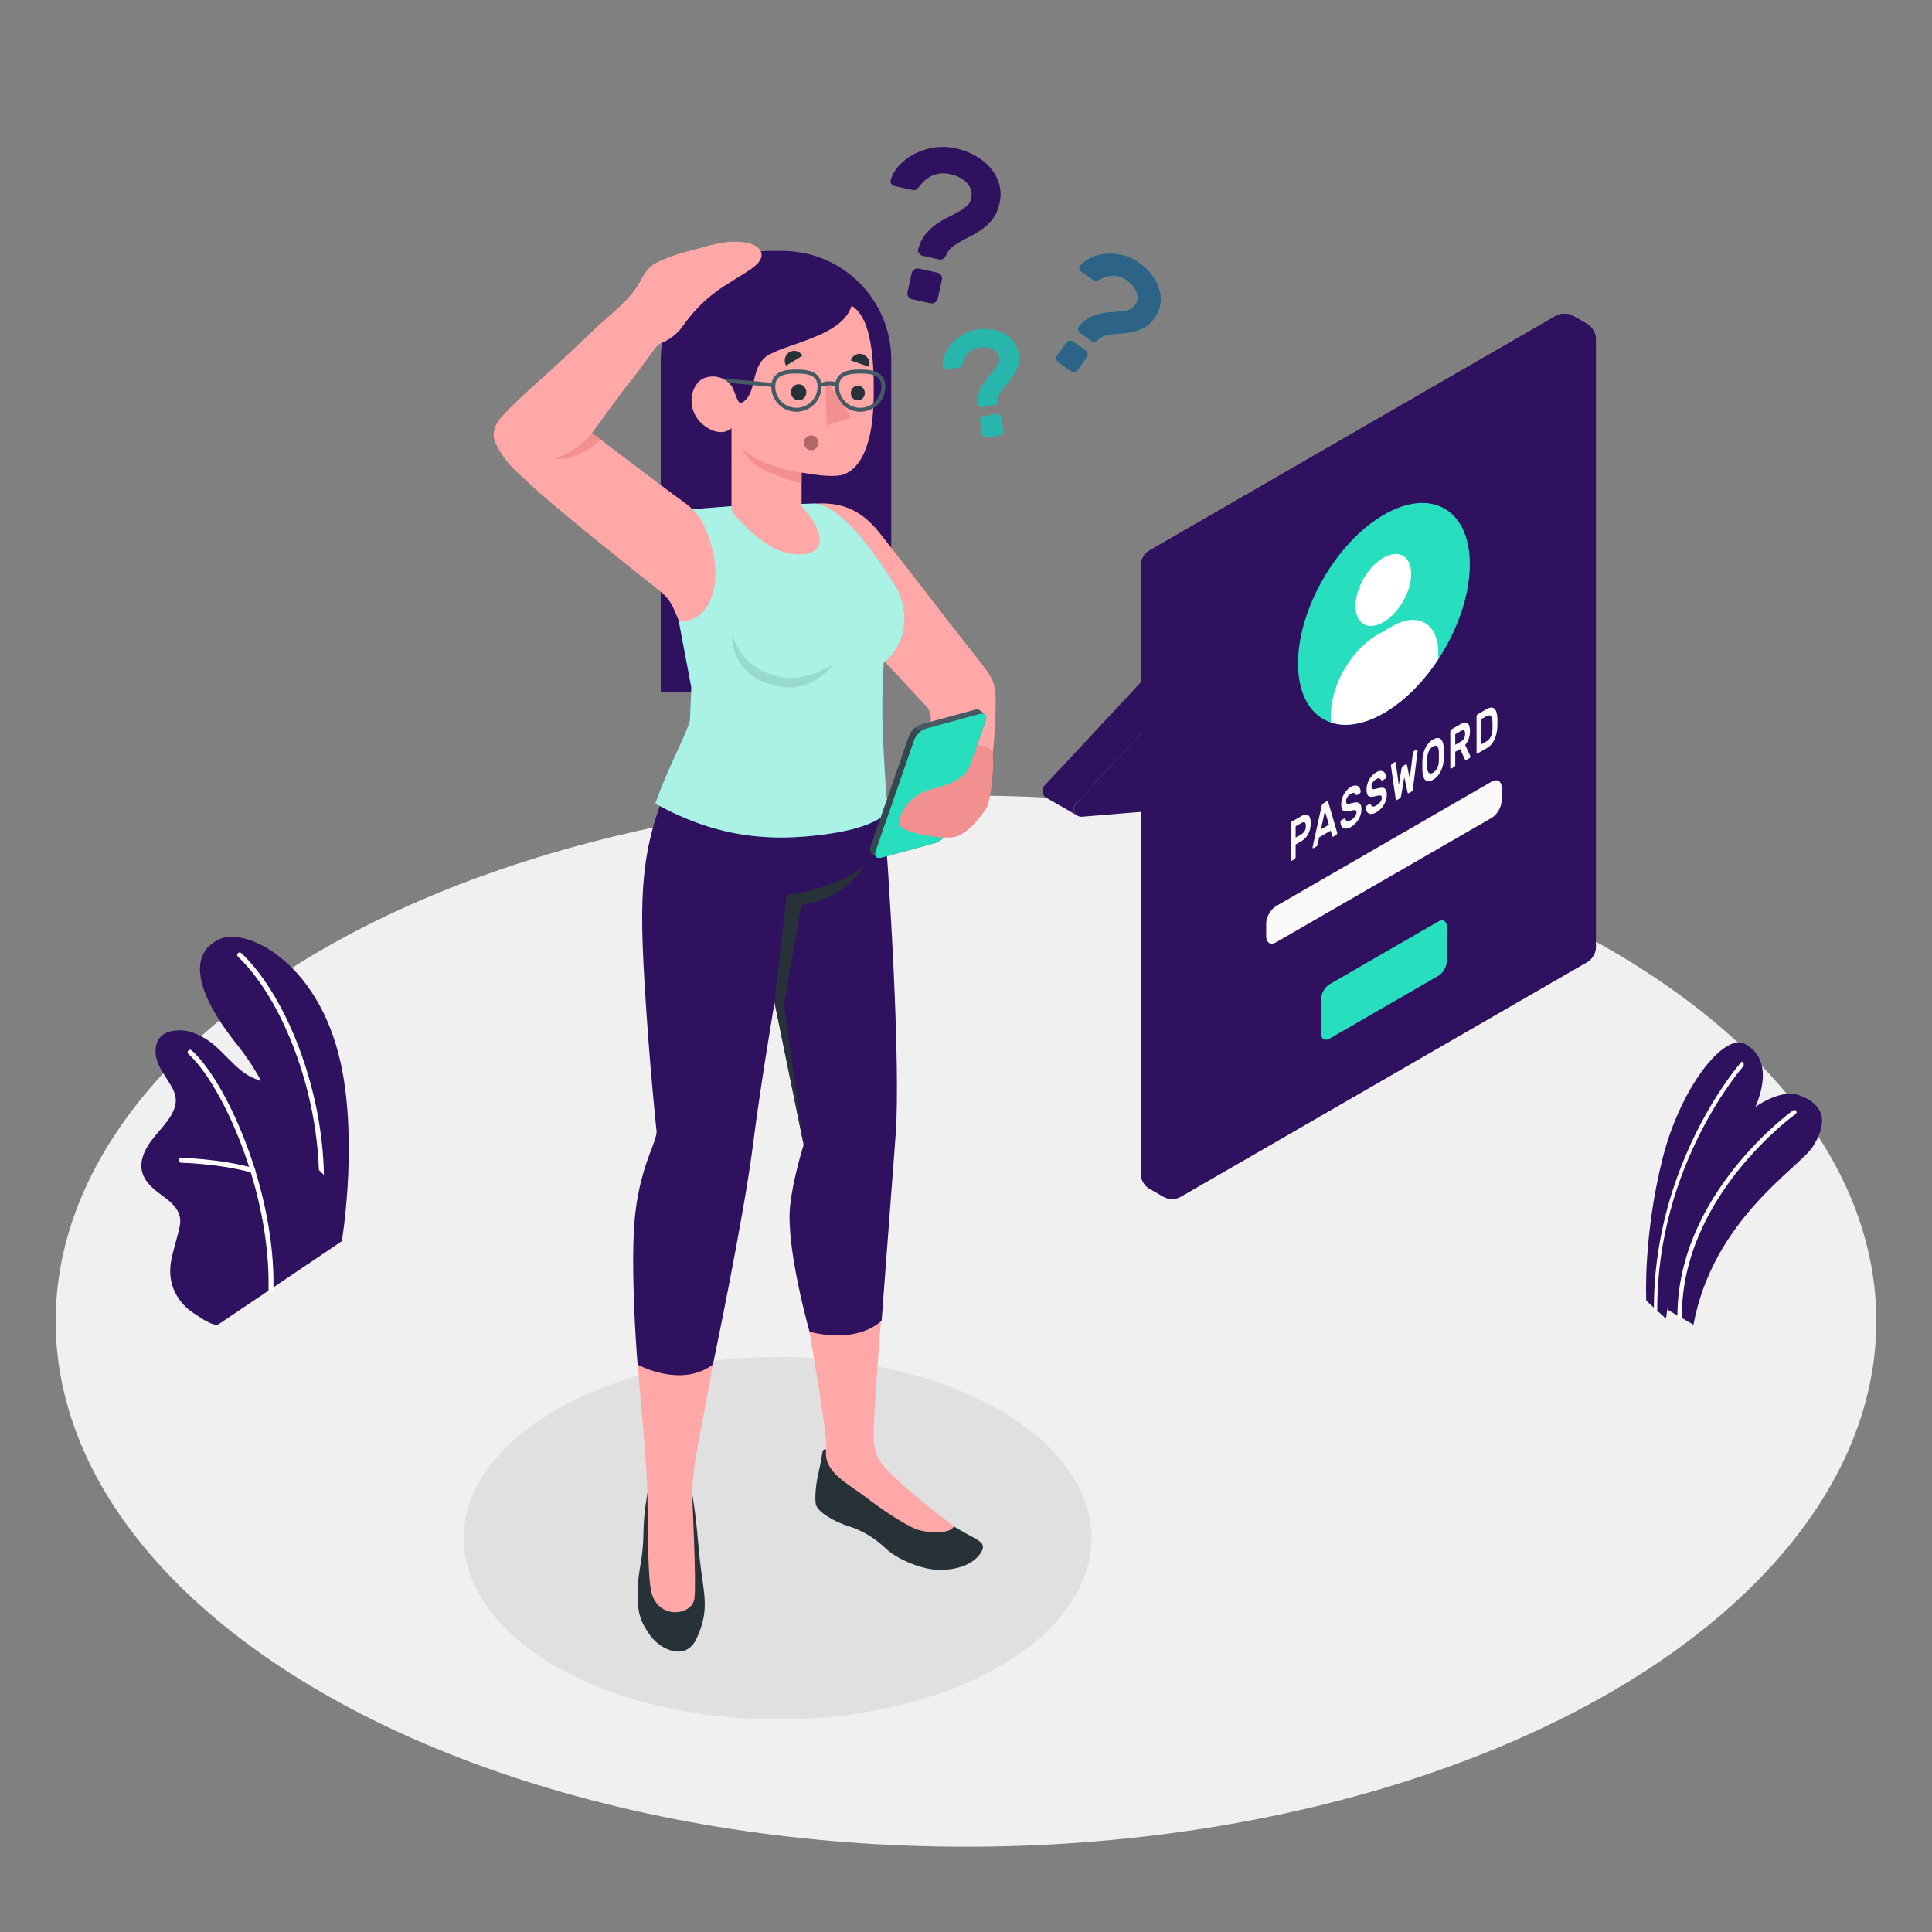 <?xml version="1.0" encoding="utf-8"?>
<!-- Generator: Adobe Illustrator 25.3.0, SVG Export Plug-In . SVG Version: 6.00 Build 0)  -->
<svg version="1.1" xmlns="http://www.w3.org/2000/svg" xmlns:xlink="http://www.w3.org/1999/xlink" x="0px" y="0px"
	 viewBox="0 0 500 500" style="enable-background:new 0 0 500 500;" xml:space="preserve">
<rect x="0" y="0" width="500" height="500" fill="#808080" stroke="none"/>
<style type="text/css">
	.st0{fill:#F0F0F0;}
	.st1{fill:#E0E0E0;}
	.st2{fill:#2F1160;}
	.st3{fill:#FFFFFF;}
	.st4{opacity:0.15;}
	.st5{fill:#27DEBF;}
	.st6{fill:#FAFAFA;}
	.st7{opacity:0.2;}
	.st8{opacity:0.6;}
	.st9{fill:#263238;}
	.st10{fill:#FFA8A7;}
	.st11{opacity:0.6;fill:#FFFFFF;}
	.st12{opacity:0.1;}
	.st13{fill:#B16668;}
	.st14{fill:#455A64;}
	.st15{fill:#F28F8F;}
	.st16{fill:#37474F;}
</style>
<g id="Floor">
	<ellipse id="Floor_1_" class="st0" cx="250" cy="341.91" rx="235.59" ry="136.02"/>
</g>
<g id="Shadow">
	<ellipse id="Shadow_2_" class="st1" cx="201.25" cy="398.08" rx="81.24" ry="46.9"/>
</g>
<g id="Plants_1_">
	<g id="Plants_11_">
		<g id="XMLID_594_">
			<path id="XMLID_596_" class="st2" d="M438.27,342.83l-6.78-3.91c0,0-1.15-14,5.71-31.01c5.98-14.81,20.8-27.09,28.26-24.51
				c7.46,2.58,7.27,7.87,3.64,13.42C465.46,302.37,443.34,315.59,438.27,342.83z"/>
			<path id="XMLID_595_" class="st3" d="M434.69,341.35L434.69,341.35c0.32,0,0.58-0.26,0.58-0.58
				c-0.13-31.19,29.15-52.27,29.45-52.48c0.26-0.18,0.32-0.54,0.14-0.8c-0.18-0.26-0.54-0.32-0.8-0.14
				c-0.3,0.21-30.07,21.64-29.94,53.43C434.11,341.09,434.37,341.35,434.69,341.35z"/>
		</g>
		<g id="Plants_2_">
			<g id="XMLID_1_">
				<path id="XMLID_3_" class="st2" d="M431.16,341.28l-5.11-4.68c0,0-0.87-16.74,4.3-37.08c4.5-17.71,15.68-32.4,21.3-29.31
					c5.62,3.09,5.48,9.41,2.74,16.05C451.66,292.88,434.99,308.7,431.16,341.28z"/>
				<path id="XMLID_2_" class="st3" d="M428.47,339.5L428.47,339.5c0.24,0,0.44-0.31,0.43-0.69c-0.1-37.3,21.97-62.52,22.2-62.77
					c0.2-0.22,0.24-0.65,0.1-0.96c-0.14-0.31-0.41-0.39-0.61-0.16c-0.23,0.25-22.67,25.89-22.56,63.9
					C428.04,339.19,428.23,339.5,428.47,339.5z"/>
			</g>
		</g>
	</g>
	<g id="Plants_8_">
		<g id="XMLID_493_">
			<g id="XMLID_553_">
				<path id="XMLID_592_" class="st2" d="M79.66,327.15l8.8-5.94c0,0,3.87-23.05,0.27-43.29c-5.06-28.46-24.69-37.93-31.69-34.96
					c-7,2.97-8.5,11.46,4.57,27.71C69.32,280.26,79.39,300.65,79.66,327.15z"/>
			</g>
			<g id="XMLID_496_" class="st4">
				<path id="XMLID_497_" class="st2" d="M79.66,327.15l8.8-5.94c0,0,3.87-23.05,0.27-43.29c-5.06-28.46-24.69-37.93-31.69-34.96
					c-7,2.97-8.5,11.46,4.57,27.71C69.32,280.26,79.39,300.65,79.66,327.15z"/>
			</g>
			<g id="XMLID_494_">
				<path id="XMLID_495_" class="st3" d="M82.68,315.75c-0.03,0-0.06,0-0.09,0c-0.35-0.04-0.6-0.36-0.56-0.71
					c3.18-26.8-8.14-55.87-20.44-67.44c-0.26-0.24-0.27-0.64-0.03-0.9c0.24-0.25,0.64-0.27,0.9-0.03
					C75,258.44,86.52,287.99,83.3,315.18C83.26,315.5,82.99,315.74,82.68,315.75z"/>
			</g>
		</g>
		<g id="XMLID_259_">
			<g id="XMLID_488_">
				<path id="XMLID_490_" class="st2" d="M56.62,342.69c-1.4,0.84-5.48-2.19-6.61-2.92c-1.93-1.24-3.51-3.03-4.58-5.06
					c-1.24-2.36-1.59-4.92-1.27-7.56c0.17-1.37,0.53-2.71,0.88-4.05c0.35-1.31,0.7-2.62,1.05-3.94c0.35-1.29,0.69-2.63,0.5-3.96
					c-0.39-2.67-2.81-4.5-5-6.08c-2.42-1.74-4.96-4.06-5.01-7.28c-0.04-2.49,1.21-4.82,2.71-6.8c1.5-1.98,3.3-3.74,4.65-5.83
					c0.97-1.5,1.72-3.26,1.53-5.04c-0.12-1.11-0.6-2.14-1.15-3.11c-1.18-2.08-2.72-3.97-3.55-6.21c-0.83-2.24-0.77-5.05,0.96-6.69
					c1.42-1.35,3.56-1.58,5.52-1.49c1.81,0.08,3.59,0.87,5.19,1.72c5.17,2.75,8.21,8.75,13.68,10.84c2.11,0.8,4.41,0.94,6.6,1.48
					c2.19,0.53,4.44,1.61,5.49,3.61c2.07,3.94-1.53,8.92-0.05,13.12c1.31,3.72,4.97,5.08,7.08,8.41c0.92,1.46,1.16,3.16,1.05,4.88
					c-0.19,2.91-0.57,5.05-1.9,8.31c-1.1,2.69-4.37,7.87-4.37,7.87S56.83,342.56,56.62,342.69z"/>
			</g>
			<g id="XMLID_420_">
				<path id="XMLID_486_" class="st3" d="M70.14,334.4c-0.01,0-0.02,0-0.02,0c-0.36-0.01-0.64-0.3-0.63-0.65
					c0.56-25.32-11.89-53.01-20.72-60.96c-0.26-0.24-0.28-0.64-0.05-0.9c0.24-0.26,0.64-0.28,0.9-0.05
					c9,8.11,21.71,36.26,21.14,61.94C70.76,334.12,70.48,334.39,70.14,334.4z"/>
			</g>
			<g id="XMLID_398_">
				<path id="XMLID_418_" class="st3" d="M65.47,303.55c-0.06,0-0.13-0.01-0.19-0.03c-8.18-2.36-18.31-2.6-18.42-2.6
					c-0.35-0.01-0.63-0.3-0.62-0.65c0.01-0.35,0.27-0.63,0.65-0.62c0.1,0,10.4,0.25,18.74,2.66c0.34,0.1,0.53,0.45,0.44,0.79
					C65.99,303.37,65.75,303.55,65.47,303.55z"/>
			</g>
		</g>
	</g>
</g>
<g id="Speech_Bubble">
	<g id="Speach_Bubble_1_">
		<g id="XMLID_557_">
			<path id="XMLID_2921_" class="st2" d="M301.16,309.74l-3.79-2.19c-1.2-0.69-2.16-2.37-2.16-3.75l0-157.52
				c0-1.38,0.97-3.06,2.17-3.75l105.35-60.82c1.2-0.69,3.13-0.69,4.33,0l3.79,2.19c1.2,0.69,2.17,2.37,2.17,3.75v157.52
				c0,1.38-0.97,3.06-2.17,3.75l-105.35,60.83C304.29,310.44,302.35,310.44,301.16,309.74z"/>
			<path id="XMLID_2933_" class="st2" d="M412.98,87.3c-0.15-1.12-1.06-1.53-2.15-0.9l-105.34,60.83c-0.6,0.35-1.13,0.93-1.53,1.61
				l-8.13-4.69c0.39-0.68,0.93-1.27,1.53-1.62l105.35-60.82c1.19-0.69,3.13-0.69,4.33,0l3.79,2.19
				C411.93,84.53,412.84,86,412.98,87.3z"/>
			<path id="XMLID_2932_" class="st2" d="M305.12,309.92c-1.2,0.51-2.88,0.45-3.96-0.17l-3.8-2.2c-1.19-0.69-2.16-2.37-2.16-3.75
				V146.28c0-0.69,0.24-1.45,0.63-2.13l8.13,4.69c-0.4,0.68-0.64,1.45-0.64,2.14V308.5C303.32,309.74,304.1,310.31,305.12,309.92z"
				/>
			<path id="XMLID_560_" class="st2" d="M303.32,150.98V308.5c0,1.38,0.97,1.94,2.17,1.25l105.35-60.83
				c1.2-0.69,2.17-2.37,2.17-3.75V87.65c0-1.38-0.97-1.94-2.17-1.25l-105.35,60.83C304.29,147.92,303.32,149.6,303.32,150.98z"/>
			<path id="XMLID_2955_" class="st2" d="M278.72,211.02c-1.36-0.81-7.67-4.4-8-4.59c-1-0.61-1.36-2.09-0.43-3.09l24.91-26.72
				l8.12,4.66l-24.9,26.73C277.52,208.97,277.81,210.36,278.72,211.02z"/>
			<path id="XMLID_2927_" class="st2" d="M303.32,181.29l-24.9,26.72c-1.25,1.34-0.19,3.51,1.63,3.36l23.27-1.92L303.32,181.29z"/>
		</g>
		<g id="XMLID_492_">
			<path id="XMLID_3091_" class="st5" d="M358.16,133.2c12.28-7.09,22.23-1.34,22.23,12.83c0,14.18-9.95,31.42-22.23,38.5
				c-12.28,7.09-22.23,1.34-22.23-12.84C335.93,157.53,345.88,140.29,358.16,133.2z"/>
			<path id="XMLID_3076_" class="st3" d="M358.01,144.36c3.98-2.3,7.21-0.44,7.21,4.16c0,4.6-3.23,10.19-7.21,12.49
				c-3.98,2.3-7.21,0.44-7.21-4.16C350.79,152.25,354.02,146.66,358.01,144.36z"/>
			<path id="XMLID_3075_" class="st3" d="M372.22,168.88c0-7.56-5.31-10.62-11.85-6.84l-4.09,2.36
				c-6.54,3.78-11.85,12.97-11.85,20.52v2.06c1.18,0.39,2.46,0.59,3.82,0.59c2.98,0.01,6.35-0.98,9.91-3.04
				c5.33-3.08,10.23-8.08,14.06-13.91V168.88z"/>
		</g>
		<path id="XMLID_3178_" class="st5" d="M344.08,254.73l28.17-16.26c1.2-0.69,2.17-0.13,2.17,1.25l0,9.07
			c0,1.38-0.97,3.06-2.17,3.75l-28.17,16.26c-1.2,0.69-2.17,0.13-2.17-1.25l0-9.07C341.91,257.1,342.88,255.42,344.08,254.73z"/>
		<path class="st6" d="M330.29,234.47l55.73-32.18c1.43-0.83,2.6-0.16,2.6,1.5l0,3.38c0,1.66-1.16,3.67-2.6,4.5l-55.73,32.18
			c-1.43,0.83-2.6,0.16-2.6-1.5v-3.38C327.7,237.31,328.86,235.29,330.29,234.47z"/>
		<g>
			<path class="st6" d="M336.81,211.18c0.76-0.44,1.35-0.5,1.77-0.2c0.42,0.31,0.63,0.99,0.63,2.05c0,1.06-0.21,1.99-0.63,2.8
				c-0.42,0.8-1.01,1.42-1.77,1.86l-1.5,0.87v3.23c0,0.11-0.03,0.21-0.08,0.32c-0.05,0.11-0.11,0.18-0.18,0.22l-0.76,0.44
				c-0.07,0.04-0.13,0.04-0.18-0.01c-0.05-0.05-0.08-0.12-0.08-0.23v-9.35c0-0.11,0.03-0.21,0.08-0.32
				c0.05-0.11,0.11-0.18,0.18-0.22L336.81,211.18z M335.31,216.75l1.46-0.84c0.36-0.21,0.64-0.48,0.86-0.82
				c0.21-0.34,0.32-0.78,0.32-1.32s-0.11-0.85-0.32-0.94c-0.21-0.08-0.5-0.02-0.86,0.18l-1.46,0.84V216.75z"/>
			<path class="st6" d="M343.4,207.37c0.1-0.06,0.18-0.06,0.23-0.01c0.05,0.05,0.09,0.15,0.13,0.29l2.3,7.82
				c0.01,0.03,0.01,0.06,0.01,0.1c0,0.11-0.03,0.21-0.08,0.32c-0.05,0.11-0.11,0.18-0.18,0.22l-0.68,0.39
				c-0.12,0.07-0.21,0.08-0.26,0.03c-0.05-0.05-0.08-0.11-0.1-0.18l-0.4-1.37l-2.97,1.72l-0.4,1.84c-0.02,0.09-0.05,0.19-0.1,0.3
				c-0.05,0.11-0.14,0.2-0.26,0.28l-0.68,0.39c-0.07,0.04-0.13,0.04-0.18-0.01c-0.05-0.05-0.08-0.12-0.08-0.23
				c0-0.04,0-0.07,0.01-0.11l2.3-10.48c0.04-0.19,0.08-0.33,0.13-0.45c0.05-0.11,0.12-0.2,0.23-0.25L343.4,207.37z M343.92,213.43
				l-1.03-3.53l-1.03,4.72L343.92,213.43z"/>
			<path class="st6" d="M349.57,203.66c0.42-0.24,0.79-0.37,1.11-0.38c0.32-0.01,0.59,0.05,0.8,0.19c0.21,0.14,0.37,0.33,0.48,0.58
				c0.11,0.25,0.17,0.51,0.18,0.78c0.01,0.11-0.02,0.22-0.07,0.32c-0.05,0.1-0.12,0.17-0.18,0.21l-0.66,0.38
				c-0.11,0.06-0.19,0.08-0.24,0.04c-0.05-0.03-0.1-0.09-0.15-0.17c-0.09-0.19-0.24-0.32-0.43-0.38c-0.19-0.07-0.48,0.01-0.85,0.22
				c-0.16,0.09-0.32,0.21-0.46,0.35c-0.15,0.14-0.28,0.29-0.39,0.46c-0.11,0.16-0.2,0.34-0.26,0.52c-0.06,0.18-0.09,0.36-0.09,0.55
				c0,0.22,0.03,0.39,0.09,0.49c0.06,0.11,0.16,0.17,0.3,0.19c0.14,0.02,0.33,0.01,0.56-0.04c0.23-0.05,0.52-0.11,0.87-0.2
				c0.38-0.09,0.7-0.13,0.97-0.12c0.27,0.01,0.49,0.09,0.67,0.22c0.17,0.14,0.3,0.34,0.39,0.6c0.08,0.26,0.13,0.59,0.13,0.98
				c0,0.43-0.06,0.87-0.19,1.32c-0.12,0.44-0.3,0.87-0.54,1.26c-0.23,0.4-0.52,0.77-0.86,1.12c-0.34,0.35-0.72,0.65-1.14,0.89
				c-0.35,0.2-0.69,0.33-1.01,0.38c-0.32,0.05-0.6,0.03-0.85-0.07c-0.25-0.1-0.45-0.29-0.6-0.55c-0.15-0.26-0.23-0.6-0.25-1.01
				c-0.01-0.11,0.02-0.22,0.07-0.32c0.05-0.1,0.11-0.17,0.18-0.21l0.66-0.38c0.11-0.06,0.19-0.08,0.24-0.05
				c0.06,0.03,0.1,0.08,0.14,0.18c0.04,0.1,0.1,0.2,0.16,0.29c0.06,0.09,0.15,0.15,0.25,0.19c0.11,0.04,0.24,0.04,0.4,0.01
				c0.16-0.03,0.36-0.11,0.6-0.25c0.19-0.11,0.37-0.23,0.55-0.38c0.17-0.14,0.33-0.31,0.46-0.48c0.13-0.18,0.24-0.36,0.32-0.56
				c0.08-0.2,0.12-0.41,0.12-0.63c0-0.21-0.04-0.36-0.13-0.44c-0.09-0.08-0.22-0.12-0.4-0.12c-0.18,0.01-0.4,0.04-0.66,0.11
				c-0.26,0.06-0.57,0.13-0.91,0.19c-0.31,0.07-0.59,0.09-0.82,0.06c-0.24-0.02-0.43-0.11-0.58-0.25c-0.15-0.14-0.27-0.35-0.34-0.62
				c-0.08-0.27-0.11-0.62-0.11-1.06c0-0.43,0.06-0.87,0.19-1.31c0.12-0.44,0.3-0.85,0.52-1.24c0.22-0.39,0.48-0.74,0.79-1.07
				C348.9,204.13,349.22,203.87,349.57,203.66z"/>
			<path class="st6" d="M356.14,199.88c0.42-0.24,0.79-0.37,1.11-0.38c0.32-0.01,0.59,0.05,0.8,0.19c0.21,0.14,0.37,0.33,0.48,0.58
				c0.11,0.25,0.17,0.51,0.18,0.78c0.01,0.11-0.02,0.22-0.07,0.32c-0.05,0.1-0.12,0.17-0.18,0.21l-0.66,0.38
				c-0.11,0.06-0.19,0.08-0.24,0.04c-0.05-0.03-0.1-0.09-0.15-0.17c-0.09-0.19-0.24-0.32-0.43-0.38c-0.19-0.07-0.47,0.01-0.85,0.22
				c-0.16,0.09-0.32,0.21-0.46,0.35c-0.15,0.14-0.28,0.29-0.39,0.45c-0.11,0.16-0.2,0.34-0.26,0.52c-0.06,0.18-0.09,0.36-0.09,0.55
				c0,0.22,0.03,0.39,0.09,0.49c0.06,0.11,0.16,0.17,0.3,0.19c0.14,0.02,0.33,0.01,0.56-0.04c0.23-0.05,0.52-0.11,0.87-0.2
				c0.38-0.09,0.7-0.13,0.97-0.12c0.27,0.01,0.5,0.08,0.67,0.22c0.17,0.14,0.3,0.34,0.39,0.6c0.08,0.26,0.13,0.59,0.13,0.98
				c0,0.43-0.06,0.87-0.19,1.32c-0.12,0.44-0.3,0.87-0.54,1.26c-0.23,0.4-0.52,0.77-0.86,1.12c-0.34,0.35-0.72,0.65-1.14,0.89
				c-0.35,0.2-0.69,0.33-1.01,0.39c-0.32,0.05-0.6,0.03-0.85-0.07c-0.25-0.1-0.45-0.28-0.6-0.55c-0.15-0.26-0.24-0.6-0.25-1.01
				c-0.01-0.11,0.02-0.22,0.07-0.32c0.05-0.1,0.11-0.17,0.18-0.21l0.66-0.38c0.11-0.06,0.19-0.08,0.24-0.05
				c0.06,0.02,0.1,0.08,0.14,0.18c0.04,0.1,0.1,0.2,0.16,0.29c0.06,0.09,0.15,0.15,0.25,0.19c0.11,0.04,0.24,0.04,0.4,0.01
				c0.16-0.03,0.36-0.11,0.6-0.25c0.19-0.11,0.37-0.23,0.54-0.38c0.17-0.14,0.33-0.3,0.46-0.48c0.13-0.18,0.24-0.36,0.32-0.56
				c0.08-0.2,0.12-0.41,0.12-0.63c0-0.21-0.04-0.36-0.13-0.45c-0.09-0.08-0.22-0.12-0.4-0.12c-0.18,0.01-0.4,0.04-0.66,0.11
				c-0.26,0.07-0.57,0.13-0.91,0.19c-0.31,0.06-0.59,0.09-0.82,0.06c-0.23-0.02-0.43-0.11-0.58-0.25c-0.15-0.14-0.27-0.35-0.34-0.62
				c-0.08-0.27-0.11-0.62-0.11-1.06c0-0.43,0.06-0.87,0.19-1.31c0.12-0.44,0.3-0.85,0.52-1.24c0.22-0.39,0.48-0.74,0.79-1.07
				C355.46,200.34,355.79,200.08,356.14,199.88z"/>
			<path class="st6" d="M363.43,201.13l-0.81,4.8c-0.03,0.16-0.07,0.3-0.12,0.42c-0.05,0.12-0.12,0.21-0.21,0.26l-0.76,0.44
				c-0.09,0.05-0.17,0.05-0.22-0.01c-0.05-0.06-0.09-0.16-0.11-0.29l-1.21-8.44c-0.01-0.04-0.01-0.08-0.01-0.11
				c0-0.11,0.03-0.21,0.08-0.32c0.05-0.11,0.11-0.18,0.18-0.22l0.7-0.4c0.06-0.04,0.12-0.04,0.18-0.02c0.06,0.03,0.09,0.1,0.11,0.24
				l0.79,5.68l0.7-4.27c0.01-0.08,0.04-0.18,0.09-0.31c0.05-0.13,0.13-0.23,0.24-0.3l0.77-0.45c0.11-0.07,0.19-0.06,0.24,0.02
				s0.08,0.15,0.09,0.21l0.7,3.46l0.79-6.59c0.02-0.16,0.06-0.28,0.11-0.37c0.06-0.09,0.12-0.15,0.18-0.19l0.7-0.4
				c0.07-0.04,0.13-0.04,0.18,0.01c0.05,0.05,0.08,0.12,0.08,0.23c0,0.03,0,0.07-0.01,0.12l-1.2,9.83
				c-0.02,0.16-0.05,0.29-0.11,0.42c-0.05,0.12-0.13,0.21-0.22,0.27l-0.76,0.44c-0.09,0.05-0.17,0.05-0.21-0.01
				c-0.05-0.07-0.09-0.16-0.12-0.29L363.43,201.13z"/>
			<path class="st6" d="M368.11,196.89c0.02-0.55,0.09-1.1,0.2-1.64c0.12-0.54,0.29-1.06,0.51-1.54c0.23-0.48,0.51-0.93,0.85-1.33
				c0.34-0.4,0.74-0.74,1.21-1.01c0.46-0.26,0.86-0.39,1.19-0.39c0.34,0.01,0.62,0.12,0.85,0.35c0.23,0.23,0.4,0.54,0.52,0.95
				c0.12,0.41,0.19,0.88,0.21,1.42c0.01,0.18,0.01,0.38,0.01,0.6c0,0.22,0,0.45,0,0.68s0,0.47,0,0.69c0,0.22-0.01,0.43-0.01,0.62
				c-0.02,0.55-0.09,1.1-0.2,1.64c-0.12,0.54-0.29,1.06-0.51,1.54c-0.23,0.48-0.51,0.92-0.85,1.32c-0.34,0.4-0.74,0.73-1.2,1
				c-0.46,0.27-0.87,0.4-1.21,0.39c-0.34-0.01-0.62-0.12-0.85-0.34c-0.23-0.22-0.4-0.54-0.51-0.95c-0.12-0.41-0.18-0.88-0.2-1.41
				c-0.01-0.18-0.01-0.38-0.01-0.6c0-0.22,0-0.45,0-0.68c0-0.24,0-0.47,0-0.69C368.1,197.28,368.1,197.07,368.11,196.89z
				 M372.37,194.5c-0.03-0.68-0.17-1.13-0.44-1.36c-0.27-0.23-0.62-0.21-1.06,0.04c-0.44,0.25-0.79,0.65-1.06,1.18
				c-0.27,0.54-0.41,1.16-0.44,1.87c-0.01,0.37-0.02,0.79-0.02,1.24c0,0.45,0.01,0.85,0.02,1.21c0.02,0.68,0.17,1.13,0.44,1.35
				c0.27,0.22,0.62,0.21,1.06-0.05c0.44-0.25,0.79-0.65,1.06-1.17c0.27-0.53,0.41-1.15,0.44-1.86c0.01-0.37,0.02-0.79,0.02-1.23
				S372.38,194.86,372.37,194.5z"/>
			<path class="st6" d="M378.03,187.38c0.78-0.45,1.38-0.52,1.79-0.19c0.41,0.33,0.61,0.98,0.61,1.98c0,0.71-0.1,1.37-0.31,1.98
				c-0.21,0.62-0.52,1.17-0.93,1.64l1.3,2.83c0.02,0.05,0.03,0.09,0.03,0.14c0,0.09-0.02,0.17-0.06,0.26
				c-0.04,0.09-0.09,0.14-0.15,0.18l-0.8,0.46c-0.12,0.07-0.22,0.08-0.28,0.02c-0.06-0.06-0.1-0.12-0.13-0.18l-1.23-2.66l-1.25,0.72
				v3.37c0,0.11-0.03,0.21-0.08,0.32c-0.05,0.11-0.11,0.18-0.18,0.22l-0.76,0.44c-0.07,0.04-0.13,0.04-0.18-0.01
				c-0.05-0.05-0.08-0.12-0.08-0.23v-9.35c0-0.11,0.02-0.21,0.08-0.32c0.05-0.11,0.11-0.18,0.18-0.22L378.03,187.38z M376.62,192.76
				l1.36-0.79c0.36-0.21,0.64-0.47,0.86-0.78c0.21-0.32,0.32-0.74,0.32-1.29c0-0.54-0.11-0.84-0.32-0.9
				c-0.21-0.06-0.5,0.01-0.86,0.22l-1.36,0.79V192.76z"/>
			<path class="st6" d="M384.7,183.53c0.46-0.27,0.87-0.41,1.21-0.42c0.34-0.01,0.63,0.09,0.86,0.31c0.23,0.21,0.4,0.53,0.53,0.96
				c0.12,0.42,0.2,0.93,0.22,1.52c0.03,0.7,0.03,1.41,0,2.14c-0.03,0.62-0.1,1.22-0.22,1.78c-0.12,0.56-0.3,1.08-0.52,1.56
				c-0.23,0.48-0.51,0.91-0.84,1.29c-0.33,0.38-0.73,0.7-1.18,0.96l-2.37,1.37c-0.07,0.04-0.13,0.04-0.18-0.01
				c-0.05-0.05-0.08-0.12-0.08-0.23v-9.35c0-0.11,0.03-0.21,0.08-0.32c0.05-0.11,0.11-0.18,0.18-0.22L384.7,183.53z M386.24,186.63
				c-0.01-0.3-0.05-0.57-0.12-0.79c-0.07-0.23-0.16-0.4-0.29-0.53c-0.13-0.12-0.29-0.18-0.48-0.18c-0.2,0-0.43,0.08-0.7,0.24
				l-1.26,0.73v6.52l1.31-0.75c0.26-0.15,0.48-0.33,0.67-0.55c0.19-0.22,0.34-0.46,0.47-0.73c0.12-0.27,0.22-0.55,0.29-0.86
				c0.07-0.31,0.1-0.62,0.12-0.94C386.27,188.05,386.27,187.34,386.24,186.63z"/>
		</g>
	</g>
</g>
<g id="Question_Marks_1_">
	<g id="Question_Marks">
		<g>
			<path class="st2" d="M247.38,38.39c1.75,0.39,3.4,1.01,4.94,1.86c1.55,0.85,2.86,1.89,3.93,3.12c1.07,1.23,1.85,2.63,2.32,4.2
				c0.47,1.57,0.51,3.26,0.1,5.08c-0.33,1.49-0.85,2.73-1.55,3.72c-0.71,0.99-1.52,1.85-2.44,2.56c-0.92,0.71-1.89,1.34-2.9,1.87
				c-1.02,0.54-1.98,1.05-2.88,1.53c-0.91,0.48-1.73,1.01-2.46,1.59c-0.73,0.58-1.25,1.27-1.54,2.06c-0.17,0.39-0.41,0.71-0.74,0.95
				c-0.33,0.24-0.69,0.31-1.1,0.22l-4.24-0.94c-0.41-0.09-0.74-0.32-0.99-0.69c-0.25-0.37-0.31-0.75-0.18-1.15
				c0.4-1.43,0.98-2.64,1.77-3.62c0.78-0.98,1.65-1.82,2.61-2.52c0.96-0.7,1.95-1.31,2.98-1.83c1.03-0.51,1.99-1.01,2.88-1.5
				c0.89-0.49,1.64-1,2.27-1.54c0.63-0.54,1.03-1.21,1.2-1.99c0.31-1.41-0.02-2.71-1.01-3.88c-0.99-1.17-2.47-1.98-4.44-2.42
				c-3.16-0.7-5.83,0.37-8.02,3.2c-0.28,0.37-0.54,0.63-0.79,0.79c-0.25,0.16-0.62,0.19-1.1,0.08l-4.52-1
				c-0.33-0.07-0.6-0.25-0.79-0.53c-0.19-0.28-0.25-0.6-0.17-0.97c0.32-1.29,1.02-2.53,2.08-3.72c1.06-1.19,2.36-2.19,3.88-3
				c1.53-0.81,3.23-1.38,5.12-1.7C243.48,37.9,245.41,37.96,247.38,38.39z M242.59,70.57c0.41,0.09,0.73,0.32,0.96,0.68
				c0.23,0.36,0.3,0.75,0.21,1.16l-1.09,4.91c-0.09,0.41-0.32,0.73-0.68,0.96c-0.36,0.23-0.75,0.3-1.16,0.21l-4.8-1.06
				c-0.41-0.09-0.73-0.32-0.96-0.68c-0.23-0.36-0.3-0.75-0.21-1.16l1.09-4.91c0.09-0.41,0.32-0.73,0.68-0.96
				c0.36-0.23,0.75-0.3,1.16-0.21L242.59,70.57z"/>
		</g>
		<g>
			<path class="st5" d="M252.72,85.3c1.22-0.2,2.43-0.23,3.64-0.08c1.21,0.15,2.32,0.48,3.32,0.99c1,0.52,1.86,1.22,2.56,2.1
				c0.71,0.88,1.16,1.96,1.37,3.23c0.17,1.04,0.15,1.97-0.04,2.79c-0.2,0.82-0.5,1.57-0.91,2.27c-0.41,0.69-0.87,1.34-1.38,1.94
				c-0.51,0.6-1,1.17-1.46,1.72c-0.46,0.54-0.85,1.09-1.17,1.65c-0.32,0.56-0.47,1.13-0.46,1.71c-0.01,0.3-0.08,0.56-0.23,0.8
				c-0.15,0.24-0.37,0.38-0.65,0.43l-2.96,0.48c-0.29,0.05-0.56-0.02-0.81-0.19c-0.25-0.17-0.39-0.4-0.41-0.69
				c-0.11-1.02-0.04-1.94,0.21-2.77c0.25-0.83,0.59-1.59,1.02-2.29c0.43-0.7,0.91-1.34,1.44-1.93c0.53-0.59,1.02-1.16,1.46-1.7
				c0.44-0.54,0.8-1.06,1.06-1.57c0.26-0.51,0.35-1.04,0.26-1.58c-0.16-0.98-0.71-1.73-1.64-2.23c-0.93-0.5-2.09-0.64-3.46-0.41
				c-2.21,0.36-3.65,1.73-4.32,4.1c-0.08,0.31-0.18,0.54-0.3,0.71c-0.12,0.17-0.35,0.28-0.68,0.33l-3.15,0.52
				c-0.23,0.04-0.45-0.01-0.64-0.13c-0.19-0.13-0.31-0.32-0.35-0.58c-0.12-0.91,0-1.88,0.38-2.92c0.38-1.03,0.95-2.01,1.72-2.92
				c0.77-0.91,1.72-1.71,2.84-2.4C250.09,85.99,251.34,85.53,252.72,85.3z M257.88,107.15c0.29-0.05,0.55,0.02,0.79,0.19
				c0.24,0.17,0.38,0.4,0.43,0.69l0.56,3.43c0.05,0.29-0.02,0.55-0.19,0.79c-0.17,0.24-0.4,0.38-0.69,0.43l-3.35,0.55
				c-0.29,0.05-0.55-0.02-0.79-0.19c-0.24-0.17-0.39-0.4-0.43-0.69l-0.56-3.43c-0.05-0.28,0.02-0.55,0.19-0.79
				c0.17-0.24,0.4-0.39,0.69-0.43L257.88,107.15z"/>
		</g>
		<g class="st7">
			<path class="st2" d="M252.72,85.3c1.22-0.2,2.43-0.23,3.64-0.08c1.21,0.15,2.32,0.48,3.32,0.99c1,0.52,1.86,1.22,2.56,2.1
				c0.71,0.88,1.16,1.96,1.37,3.23c0.17,1.04,0.15,1.97-0.04,2.79c-0.2,0.82-0.5,1.57-0.91,2.27c-0.41,0.69-0.87,1.34-1.38,1.94
				c-0.51,0.6-1,1.17-1.46,1.72c-0.46,0.54-0.85,1.09-1.17,1.65c-0.32,0.56-0.47,1.13-0.46,1.71c-0.01,0.3-0.08,0.56-0.23,0.8
				c-0.15,0.24-0.37,0.38-0.65,0.43l-2.96,0.48c-0.29,0.05-0.56-0.02-0.81-0.19c-0.25-0.17-0.39-0.4-0.41-0.69
				c-0.11-1.02-0.04-1.94,0.21-2.77c0.25-0.83,0.59-1.59,1.02-2.29c0.43-0.7,0.91-1.34,1.44-1.93c0.53-0.59,1.02-1.16,1.46-1.7
				c0.44-0.54,0.8-1.06,1.06-1.57c0.26-0.51,0.35-1.04,0.26-1.58c-0.16-0.98-0.71-1.73-1.64-2.23c-0.93-0.5-2.09-0.64-3.46-0.41
				c-2.21,0.36-3.65,1.73-4.32,4.1c-0.08,0.31-0.18,0.54-0.3,0.71c-0.12,0.17-0.35,0.28-0.68,0.33l-3.15,0.52
				c-0.23,0.04-0.45-0.01-0.64-0.13c-0.19-0.13-0.31-0.32-0.35-0.58c-0.12-0.91,0-1.88,0.38-2.92c0.38-1.03,0.95-2.01,1.72-2.92
				c0.77-0.91,1.72-1.71,2.84-2.4C250.09,85.99,251.34,85.53,252.72,85.3z M257.88,107.15c0.29-0.05,0.55,0.02,0.79,0.19
				c0.24,0.17,0.38,0.4,0.43,0.69l0.56,3.43c0.05,0.29-0.02,0.55-0.19,0.79c-0.17,0.24-0.4,0.38-0.69,0.43l-3.35,0.55
				c-0.29,0.05-0.55-0.02-0.79-0.19c-0.24-0.17-0.39-0.4-0.43-0.69l-0.56-3.43c-0.05-0.28,0.02-0.55,0.19-0.79
				c0.17-0.24,0.4-0.39,0.69-0.43L257.88,107.15z"/>
		</g>
		<g>
			<path class="st5" d="M280.99,90.69c0.28,0.2,0.45,0.47,0.51,0.82c0.06,0.35-0.01,0.66-0.21,0.94l-2.38,3.35
				c-0.2,0.28-0.47,0.45-0.82,0.51c-0.35,0.06-0.66-0.01-0.94-0.21l-3.27-2.33c-0.28-0.2-0.45-0.47-0.51-0.82
				c-0.06-0.35,0.01-0.66,0.21-0.94l2.38-3.35c0.2-0.28,0.47-0.45,0.82-0.51c0.35-0.06,0.66,0.01,0.94,0.21L280.99,90.69z
				 M294.84,67.98c1.19,0.85,2.24,1.84,3.13,2.97c0.89,1.13,1.55,2.33,1.97,3.6c0.42,1.27,0.55,2.57,0.41,3.9
				c-0.14,1.33-0.66,2.62-1.54,3.86c-0.72,1.02-1.51,1.79-2.36,2.31c-0.85,0.52-1.73,0.91-2.65,1.15c-0.92,0.25-1.85,0.41-2.78,0.49
				c-0.94,0.08-1.82,0.16-2.66,0.23c-0.84,0.07-1.62,0.21-2.36,0.42c-0.74,0.2-1.34,0.56-1.81,1.06c-0.25,0.24-0.54,0.4-0.86,0.48
				c-0.32,0.08-0.62,0.02-0.9-0.18l-2.89-2.06c-0.28-0.2-0.46-0.48-0.53-0.83c-0.07-0.36,0-0.66,0.23-0.93
				c0.76-0.95,1.58-1.67,2.48-2.16c0.9-0.49,1.82-0.84,2.77-1.07c0.94-0.23,1.89-0.37,2.83-0.43c0.94-0.06,1.82-0.13,2.64-0.21
				c0.82-0.08,1.56-0.23,2.2-0.44c0.64-0.21,1.16-0.58,1.54-1.11c0.69-0.96,0.84-2.05,0.47-3.25c-0.37-1.2-1.23-2.28-2.57-3.23
				c-2.16-1.53-4.51-1.58-7.06-0.15c-0.33,0.19-0.61,0.3-0.85,0.34c-0.24,0.04-0.52-0.06-0.85-0.29l-3.09-2.19
				c-0.23-0.16-0.37-0.38-0.43-0.65c-0.06-0.27,0.01-0.53,0.19-0.79c0.66-0.87,1.57-1.58,2.75-2.14c1.18-0.56,2.47-0.9,3.88-1.02
				c1.41-0.13,2.87-0.01,4.4,0.35C292.06,66.36,293.5,67.02,294.84,67.98z"/>
		</g>
		<g class="st8">
			<path class="st2" d="M280.99,90.69c0.28,0.2,0.45,0.47,0.51,0.82c0.06,0.35-0.01,0.66-0.21,0.94l-2.38,3.35
				c-0.2,0.28-0.47,0.45-0.82,0.51c-0.35,0.06-0.66-0.01-0.94-0.21l-3.27-2.33c-0.28-0.2-0.45-0.47-0.51-0.82
				c-0.06-0.35,0.01-0.66,0.21-0.94l2.38-3.35c0.2-0.28,0.47-0.45,0.82-0.51c0.35-0.06,0.66,0.01,0.94,0.21L280.99,90.69z
				 M294.84,67.98c1.19,0.85,2.24,1.84,3.13,2.97c0.89,1.13,1.55,2.33,1.97,3.6c0.42,1.27,0.55,2.57,0.41,3.9
				c-0.14,1.33-0.66,2.62-1.54,3.86c-0.72,1.02-1.51,1.79-2.36,2.31c-0.85,0.52-1.73,0.91-2.65,1.15c-0.92,0.25-1.85,0.41-2.78,0.49
				c-0.94,0.08-1.82,0.16-2.66,0.23c-0.84,0.07-1.62,0.21-2.36,0.42c-0.74,0.2-1.34,0.56-1.81,1.06c-0.25,0.24-0.54,0.4-0.86,0.48
				c-0.32,0.08-0.62,0.02-0.9-0.18l-2.89-2.06c-0.28-0.2-0.46-0.48-0.53-0.83c-0.07-0.36,0-0.66,0.23-0.93
				c0.76-0.95,1.58-1.67,2.48-2.16c0.9-0.49,1.82-0.84,2.77-1.07c0.94-0.23,1.89-0.37,2.83-0.43c0.94-0.06,1.82-0.13,2.64-0.21
				c0.82-0.08,1.56-0.23,2.2-0.44c0.64-0.21,1.16-0.58,1.54-1.11c0.69-0.96,0.84-2.05,0.47-3.25c-0.37-1.2-1.23-2.28-2.57-3.23
				c-2.16-1.53-4.51-1.58-7.06-0.15c-0.33,0.19-0.61,0.3-0.85,0.34c-0.24,0.04-0.52-0.06-0.85-0.29l-3.09-2.19
				c-0.23-0.16-0.37-0.38-0.43-0.65c-0.06-0.27,0.01-0.53,0.19-0.79c0.66-0.87,1.57-1.58,2.75-2.14c1.18-0.56,2.47-0.9,3.88-1.02
				c1.41-0.13,2.87-0.01,4.4,0.35C292.06,66.36,293.5,67.02,294.84,67.98z"/>
		</g>
	</g>
</g>
<g id="Character">
	<g id="Character_3_">
		<g id="XMLID_285_">
			<path id="XMLID_286_" class="st2" d="M206.53,179.21H171V93.13c0-15.57,12.62-28.19,28.19-28.19h3.28
				c15.57,0,28.19,12.62,28.19,28.19v61.95C230.66,168.41,219.85,179.21,206.53,179.21z"/>
		</g>
		<g id="XMLID_2226_">
			<g id="XMLID_283_">
				<path id="XMLID_284_" class="st9" d="M167.54,386.44c-0.29,2.16-0.91,4.69-1.03,10.8c-0.12,6.56-1.33,8.89-1.49,14.27
					c-0.18,6.15,0.88,8.45,3.38,11.91c2.5,3.46,9.05,6.59,11.81,0.75c2.8-5.91,2.41-9.67,1.53-15.7c-0.92-6.24-1.03-9.68-1.56-14.44
					c-0.47-4.19-1.03-7.38-1.03-7.38L167.54,386.44z"/>
				<path id="XMLID_2235_" class="st10" d="M186.16,342.87l-21.6-0.39c0.32,14.42,2.61,30.43,2.99,43.96
					c0.07,2.55-0.06,19.79,0.9,25.03c1.44,7.87,10.79,6.81,11.29,2.1c0.5-4.71-0.6-24.85-0.57-26.92
					c-0.08-8.68,3.98-23.33,6.12-38.91C185.38,346.98,186.06,343.62,186.16,342.87z"/>
			</g>
			<g id="XMLID_266_">
				<path id="XMLID_282_" class="st9" d="M213.91,375.22c0,0-0.85-0.46-1.03,0.45c-0.21,1.08-0.52,3.32-0.97,5.09
					c-0.63,2.47-1.14,6.54-0.77,8.55c0.37,2.01,5.07,4.61,8.12,5.54c4.5,1.38,7.58,3.63,10.04,5.95c3.02,2.84,9.53,5.52,13.97,5.49
					c5.25-0.04,8.91-1.75,10.64-4.56c1.81-2.93-1.58-3.15-7.57-7.04c-1.36-0.88-2.91-1.88-4.66-3.02
					c-9.5-6.21-12.98-9.53-15.67-15.74L213.91,375.22z"/>
				<path id="XMLID_269_" class="st10" d="M226.08,371.37c-0.16-4.47,2.9-42.35,2.9-42.35l-20.52,9.35
					c4.39,26.22,5.33,32.41,5.41,36.7l0,0c-0.03,0.1-0.12,0.46-0.12,1.1c0.02,5.09,5.77,7.84,10.25,11.24
					c1.77,1.34,6.92,5.3,12.13,7.92c3.26,1.64,9.88,1.79,10.7-0.31c-5.46-4.17-13.4-10.41-17.74-15.16
					C227.03,377.59,226.24,375.84,226.08,371.37z"/>
			</g>
			<path id="XMLID_261_" class="st2" d="M173.41,202.16c-7.88,17.3-7.88,30.67-6.57,52.74c1.19,20.24,3.1,38.07,3.1,38.07
				c-0.3,3.59-5.3,10.6-5.94,26.48c-0.6,14.84,1.02,33.71,1.02,33.71s11.21,6.21,19.5-0.05c0,0,8-38.19,10.34-56.77
				c2.05-16.21,5.6-36.93,5.6-36.93l7.53,36.84c0,0-2.86,9.08-3.53,16c-1.06,10.93,5.05,32.39,5.05,32.39s11.58,3.46,18.65-2.82
				c0,0,2.65-34.89,3.63-48.05c1.32-17.63-1.46-65.35-3.63-90.62L173.41,202.16z"/>
			<path id="XMLID_2227_" class="st9" d="M200.45,259.41l3.11-27.73c0,0,13.94-1.86,20.26-7.8c0,0-4.74,8.69-16.43,10.38l-4.5,25.81
				l5.09,36.19L200.45,259.41z"/>
		</g>
		<g id="XMLID_2194_">
			<path id="XMLID_610_" class="st10" d="M256.9,195.34c0.87-8.5,0.83-14.16,0.76-15.25c-0.3-4.4-1.09-5.12-7.24-12.91
				c-8.31-10.53-15.4-19.99-22.89-29.4c-5.35-6.72-10.98-7.76-16.48-7.45c-3.84,0.21,3.65,18.68,7.43,29.61l21.55,23.18
				c0.66,0.92,0.97,2.04,0.86,3.17l-1.32,19.73l6.45,8.63C246.01,214.65,255.78,206.22,256.9,195.34z"/>
			<path id="XMLID_2220_" class="st5" d="M190.28,130.92L190.28,130.92c-4.17,0.29-11.75,0.95-11.75,0.95
				c-4.37,2.44-5.48,4.44-6.29,10.25c-0.35,2.47,1.67,9.06,3.4,18.43l3.28,17.37l-0.36,8.62c-1.7,5.26-5.56,11.79-8.95,21.42
				c16.7,9.32,30.7,9.66,43.4,8.03c9.68-1.24,14.81-3.59,16.52-5.9c-0.36-9.52-1.03-15.39-1.19-25.33
				c-0.07-4.18,0.18-8.39,0.34-13.19c6.5-5.34,6.57-14.21,3.03-19.95c-8.23-13.33-16.24-21.72-21.54-21.29L190.28,130.92z"/>
			<path id="XMLID_564_" class="st11" d="M190.28,130.92L190.28,130.92c-4.17,0.29-11.75,0.95-11.75,0.95
				c-4.37,2.44-5.48,4.44-6.29,10.25c-0.35,2.47,1.67,9.06,3.4,18.43l3.28,17.37l-0.36,8.62c-1.7,5.26-5.56,11.79-8.95,21.42
				c16.7,9.32,30.7,9.66,43.4,8.03c9.68-1.24,14.81-3.59,16.52-5.9c-0.36-9.52-1.03-15.39-1.19-25.33
				c-0.07-4.18,0.18-8.39,0.34-13.19c6.5-5.34,6.57-14.21,3.03-19.95c-8.23-13.33-16.24-21.72-21.54-21.29L190.28,130.92z"/>
			<path class="st12" d="M215.75,171.72c0,0-7.63,5.92-16.33,2.83c-8.7-3.09-9.97-10.69-9.97-10.69s-0.92,9.95,10.05,13.34
				C210.1,180.47,215.75,171.72,215.75,171.72z"/>
			<g id="XMLID_2195_">
				<g id="XMLID_2209_">
					<path class="st10" d="M226.09,103.61c-0.33,14.44-5.01,18.01-7.36,19.03c-2.35,1.03-6.88,0.4-11.28-0.33v8.66
						c0,0,5.08,5.32,4.7,9.29c-0.39,3.98-7.98,4.42-13.68,0.53c-4.16-2.83-7.13-6.07-8.43-7.61c-0.47-0.56-0.73-1.26-0.73-1.99
						v-20.39c0,0-2.41,2.55-6.68-0.37c-4.26-2.91-4.62-8.35-2.02-11.42c1.86-2.18,6.57-2.34,8.84,1.06
						c1.27,2.49,1.45,4.99,2.87,3.96c3.8-2.74,1.76-8.96,6.36-12.04c0.01,0,0.01-0.01,0.02-0.01c1.37-0.74,2.93-1.44,4.68-2.04
						c8.19-2.83,15.29-5.21,17-10.81C223.61,81.05,226.49,86.58,226.09,103.61z"/>
				</g>
				<circle class="st13" cx="209.94" cy="114.61" r="1.9"/>
				<g id="XMLID_2206_">
					<path id="XMLID_2207_" class="st9" d="M208.68,101.42c0.06,1.14-0.79,2.11-1.89,2.17c-1.1,0.05-2.04-0.83-2.1-1.98
						c-0.06-1.14,0.79-2.11,1.89-2.17C207.68,99.39,208.62,100.28,208.68,101.42z"/>
				</g>
				<g id="XMLID_2200_">
					<path id="XMLID_2201_" class="st9" d="M223.83,101.62c0.05,1.04-0.72,1.92-1.72,1.97c-1.1,0.05-1.85-0.65-1.91-1.8
						c-0.05-1.04,0.72-1.92,1.72-1.97C222.92,99.77,223.78,100.58,223.83,101.62z"/>
				</g>
				<g>
					<path class="st14" d="M206.11,106.56c-3.59,0-6.5-2.92-6.5-6.5c0-4.42,4.56-4.42,6.5-4.42c1.95,0,6.5,0,6.5,4.42
						C212.61,103.64,209.69,106.56,206.11,106.56z M206.11,96.66c-3.94,0-5.48,0.95-5.48,3.4c0,3.02,2.46,5.48,5.48,5.48
						s5.48-2.46,5.48-5.48C211.59,97.61,210.05,96.66,206.11,96.66z"/>
				</g>
				<g>
					<path class="st14" d="M222.62,106.56c-3.59,0-6.5-2.92-6.5-6.5c0-4.42,4.56-4.42,6.5-4.42c1.95,0,6.5,0,6.5,4.42
						C229.12,103.64,226.2,106.56,222.62,106.56z M222.62,96.66c-3.94,0-5.48,0.95-5.48,3.4c0,3.02,2.46,5.48,5.48,5.48
						s5.48-2.46,5.48-5.48C228.1,97.61,226.56,96.66,222.62,96.66z"/>
				</g>
				<g id="XMLID_2198_">
					<polygon id="XMLID_2199_" class="st15" points="213.62,97.96 213.94,110.11 220.33,108.13 					"/>
				</g>
				<g id="XMLID_2196_">
					<path id="XMLID_2197_" class="st15" d="M207.44,122.31c-4.64-0.61-14.19-3.35-15.68-7.13c0,0,0.5,2.37,3.35,4.82
						c2.85,2.45,12.33,5.2,12.33,5.2V122.31z"/>
				</g>
				<path id="XMLID_405_" class="st9" d="M207.67,92.06l-4.24,2.58c-0.69-1.22-0.31-2.79,0.86-3.5
					C205.46,90.43,206.97,90.84,207.67,92.06z"/>
				<path id="XMLID_382_" class="st9" d="M224.92,94.94l-4.72-1.65c0.41-1.33,1.8-2.04,3.1-1.59
					C224.61,92.16,225.33,93.61,224.92,94.94z"/>
				<g>
					<path class="st14" d="M212.1,100.58c-0.28,0-0.51-0.23-0.51-0.52c0-0.83,1.65-1.37,3.12-1.37s2.43,0.54,2.43,1.37
						c0,0.28-0.23,0.51-0.51,0.51c-0.28,0-0.51-0.23-0.51-0.51c-0.05-0.09-0.52-0.34-1.41-0.34c-0.89,0-2.05,0.25-2.1,0.35
						C212.61,100.35,212.38,100.58,212.1,100.58z"/>
				</g>
				<g>
					<path class="st14" d="M200.13,100.14c-0.02,0-0.04,0-0.06,0l-11.43-1.04c-0.21-0.19-0.75-0.75-1.87-1.22l13.42,1.24
						c0.28,0.03,0.48,0.29,0.45,0.57C200.61,99.95,200.39,100.14,200.13,100.14z"/>
				</g>
			</g>
		</g>
		<g>
			<path class="st10" d="M153.2,112.06c3.74-4.99,6.29-8.77,9.7-13.05c1.94-2.43,3.18-4.17,5.04-6.66c1.28-1.72,2.03-3.16,3.46-3.7
				c1.6-0.6,3.14-1.78,4.17-2.86c0.74-0.77,1.34-1.66,1.97-2.52c2.14-2.88,4.69-5.45,7.55-7.61c3.01-2.27,6.35-4,9.44-6.16
				c1.84-1.29,3.82-3.43,1.58-5.43c-0.67-0.6-1.52-0.95-2.39-1.14c-5.44-1.19-10.19,0.69-15.51,2.05c-2.31,0.59-4.59,1.33-6.78,2.29
				c-1.06,0.46-2.12,0.97-3,1.72c-1.37,1.17-2.19,2.84-3.08,4.41c-2.39,4.22-7.35,7.94-10.84,11.22
				c-4.09,3.85-7.75,7.38-12.42,11.63c-4.2,3.82-8.31,7.35-12.17,11.52c-3.19,3.45-2.03,6.16-1.57,7.09
				c2.6,5.34,5.51,7.26,8.98,10.57c6.02,5.73,26.75,22.23,33.63,27.67c1.47,1.17,2.63,2.68,3.37,4.4l1.31,3.05
				c7.84,1.44,13.07-10.33,6.58-24.5c-1.05-2.3-2.72-4.26-4.77-5.75C169.26,124.34,153.2,112.06,153.2,112.06z"/>
			<path class="st15" d="M153.2,112.06c0,0-3.54,4.74-9.58,6.6c0,0,5,1.28,11.85-4.87L153.2,112.06z"/>
		</g>
		<g id="XMLID_2739_">
			<g id="XMLID_2725_">
				<g id="XMLID_2695_">
					<path id="XMLID_563_" class="st14" d="M254.86,184.91l0.03,0l-1.28-1.1l0,0.02c-0.29-0.23-0.74-0.3-1.32-0.15l-13.88,3.78
						c-1.29,0.35-2.68,1.66-3.12,2.92l-9.99,28.83c-0.23,0.67-0.14,1.18,0.18,1.47l-0.01,0l1.32,1.14l0-0.02
						c0.29,0.24,0.74,0.32,1.33,0.16l13.88-3.78c1.29-0.35,2.68-1.66,3.12-2.92c1.96-5.67,8.03-23.16,9.99-28.83
						C255.36,185.72,255.24,185.18,254.86,184.91z"/>
					<path id="XMLID_2696_" class="st5" d="M226.57,220.3l9.99-28.83c0.44-1.26,1.83-2.57,3.12-2.92l13.89-3.78
						c1.29-0.35,1.98,0.39,1.54,1.65c-1.96,5.67-8.03,23.16-9.99,28.83c-0.44,1.26-1.83,2.57-3.12,2.92l-13.88,3.78
						C226.83,222.3,226.14,221.56,226.57,220.3z"/>
					<path id="XMLID_2726_" class="st16" d="M238.18,189.36c-0.72,0.57-1.34,1.36-1.61,2.12l-10,28.82
						c-0.22,0.65-0.15,1.15,0.14,1.45l-1.24-1.07l0.01-0.01c-0.33-0.29-0.42-0.8-0.19-1.47l10-28.83c0.24-0.71,0.81-1.43,1.48-2
						L238.18,189.36z"/>
				</g>
				<path id="XMLID_2549_" class="st15" d="M251.05,198.05c-0.98,2.94-4.47,4.9-10.2,6.26c-5.73,1.36-8.91,7.45-7.99,9.3
					c0.93,1.85,10.19,3.57,13.9,3.04c3.71-0.53,7.44-5.89,8.56-7.55c1.12-1.66,2.43-13.24,1.24-14.83c-1.19-1.59-3.7-1.34-3.7-1.34
					L251.05,198.05z"/>
			</g>
		</g>
	</g>
</g>
</svg>
